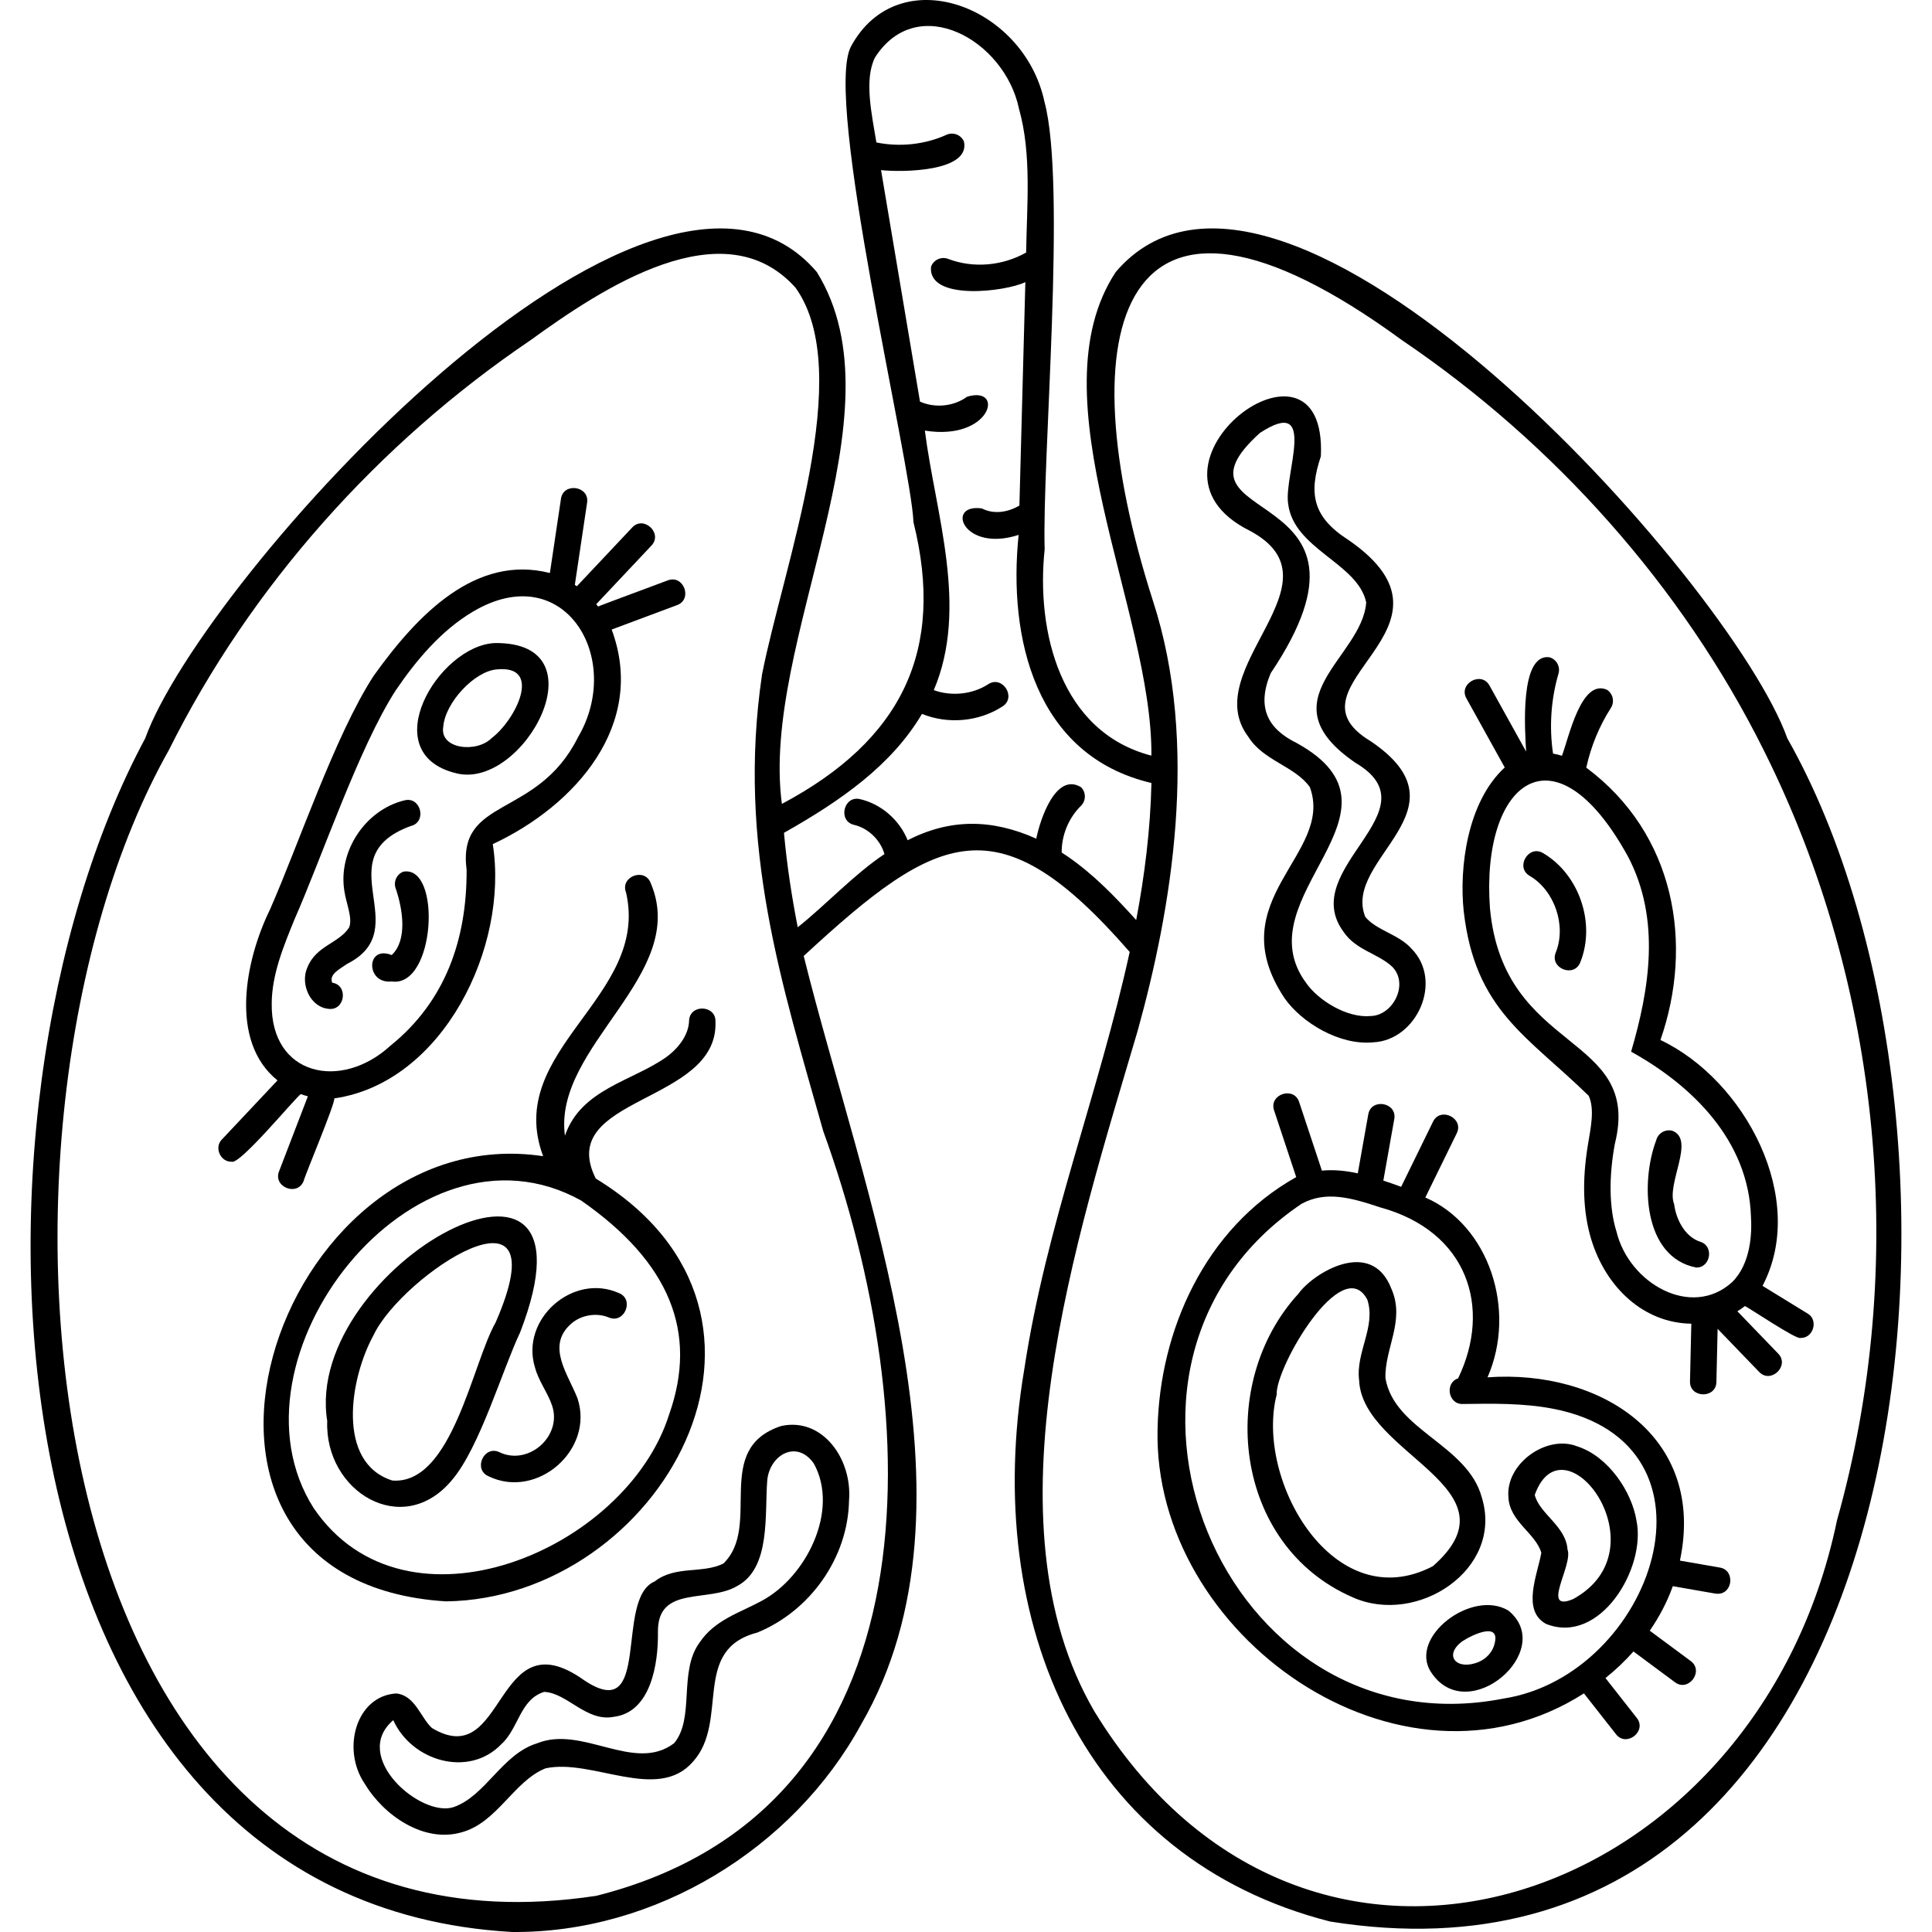 <svg id="Capa_1" enable-background="new 0 0 512 512" height="512" viewBox="0 0 512 512" width="512" xmlns="http://www.w3.org/2000/svg"><g><g><path d="m473.656 195.653c-14.846-41.656-134.275-174.755-177.972-123.571-21.828 33.116 9.784 89.788 9.449 128.169-24.125-6.24-30.605-32.902-28.285-54.705-.742-23.302 5.87-96.792-.061-118.598-5.468-25.556-38.647-37.819-51.239-14.693-7.434 13.686 15.893 110.175 16.535 126.144 8.435 33.935-3.032 57.712-34.875 74.644-5.748-43.033 32.642-103.244 9.252-140.961-43.644-51.116-162.948 81.636-177.973 123.571-53.806 100.216-44.65 308.326 97.204 316.343 37.83.353 74.499-21.957 92.537-55.051 33.981-58.63.314-140.82-15.236-203.601 35.628-32.917 51.578-41.083 86.389-1.066-8.232 37.602-22.195 72.452-27.959 110.734-11.363 67.566 15.98 129.638 81.074 146.213 158.781 25.39 180.464-208.872 121.16-313.572zm-255.489 104.102c27.206 75.123 31.677 179.508-60.139 202.657-152.282 23.122-169.599-203.955-113.281-303.62 21.577-43.331 55.529-81.344 95.776-108.586 18.987-13.763 51.294-35.271 70.326-13.934 16.036 22.52-3.166 73.417-8.889 102.397-6.759 45.574 5.369 82.509 16.207 121.086zm64.707-72.823c-.503-.346-1.011-.677-1.519-1.004-.049-4.557 1.844-9.166 5.094-12.359 1.38-1.355 1.4-3.571.045-4.95-6.73-4.062-10.857 8.602-11.874 13.637-11.782-5.283-22.873-5.342-34.079.42-2.152-5.331-6.948-9.566-12.565-10.885-4.407-1.105-6.037 5.841-1.601 6.815 3.739.878 6.971 4.033 8.01 7.734-8.145 5.459-15.359 13.324-22.978 19.395-1.57-8.025-2.868-16.428-3.649-25.026 15.098-8.522 28.518-17.895 36.575-31.519 6.883 2.803 15.066 2.085 21.319-1.964 3.844-2.412-.028-8.4-3.805-5.876-4.148 2.685-9.727 3.237-14.388 1.542 9.335-21.916.412-46.904-2.362-68.78 17.574 2.822 21.31-11.997 11.201-8.981-3.532 2.583-8.501 3.082-12.493 1.301l-10.32-61.349c5.272.59 23.8.526 21.965-7.614-.8-1.762-2.875-2.542-4.634-1.743-5.724 2.595-12.393 3.294-18.565 2.023-1.213-7.426-3.315-16.637-.369-22.518 11.257-17.57 34.39-4.679 38.167 13.627 3.396 12.077 2.066 25.559 1.886 38.071-6.253 3.515-13.951 4.24-20.681 1.675-1.811-.684-3.828.231-4.511 2.038-.978 9.189 19.621 6.707 24.984 4.127l-1.576 59.203c-2.979 1.775-6.748 2.422-9.94.77-9.796-1.377-4.982 11.782 9.733 7.011-2.823 27.217 4.358 58.516 35.194 65.745-.264 12.496-1.857 24.774-4.036 36.318-5.483-6.07-11.271-12.099-18.228-16.884zm203.961 175.928c-21.324 102.718-140.397 142.889-196.783 50.721-29.476-50.417-4.748-125.487 11.429-180.368 8.918-32.068 16.506-75.853 4.052-114.02-23.107-72.144-9.305-124.16 66.088-68.986 40.244 27.24 74.198 65.256 95.775 108.58 31.275 62.455 38.361 136.837 19.439 204.073z"/><path d="m79.708 289.954c.618.222 1.246.414 1.885.575l-7.633 19.868c-1.679 4.202 4.939 6.791 6.535 2.511.244-1.275 8.374-20.518 8.095-21.822 28.81-4.17 46.306-40.109 42.001-67.385 22.04-10.297 40.828-31.79 31.506-56.863l17.296-6.462c4.277-1.528 1.783-8.208-2.449-6.558-.331.164-18.134 6.709-18.44 6.92-.162-.208-.322-.419-.49-.622l14.592-15.495c3.163-3.261-2.035-8.151-5.096-4.799l-14.639 15.545c-.176-.124-.357-.241-.536-.361l3.244-21.741c.735-4.479-6.317-5.536-6.924-1.033 0 0-2.929 19.625-2.929 19.625-19.586-4.989-35.021 10.888-46.75 27.314v.001c-10.221 15.818-19.823 44.584-27.448 61.912-6.401 13.055-11.001 34.72 2.007 45.238l-14.722 15.642c-2.128 2.11-.4 6.001 2.548 5.899 2.088 1.024 16.828-16.868 18.347-17.909zm-7.7-24.061c.047-7.585 3.074-14.994 6.002-22.159 7.372-16.747 17.056-45.514 26.815-60.713 5.459-8.028 12.05-15.914 20.502-20.924 24.251-14.402 40.146 12.484 27.813 33.342-10.796 21.662-32.042 15.576-29.483 35.082.082 18.305-5.548 34.81-20.205 46.613-13.054 11.977-31.74 7.987-31.444-11.241z"/><path d="m118.209 424.379c56.526-.724 99.576-75.523 39.672-112.053-10.92-21.852 32.529-19.704 31.724-41.53.208-4.521-6.89-4.792-6.995-.234-.11 3.29-2.257 6.744-5.89 9.476-9.048 6.489-22.755 8.528-27.006 20.935-3.216-23.836 33.094-42.603 22.737-66.933-1.561-4.248-8.216-1.733-6.537 2.498 6.386 27.772-32.541 41.601-21.974 69.862-71.199-10.668-111.163 112.658-25.731 117.979zm-35.08-24.713c-25.117-39.429 26.49-106.247 70.916-81.489 23.395 16.312 31.008 34.855 23.277 56.688-11.401 36.116-69.854 60.622-94.193 24.801z"/><path d="m120.874 204.92c17.889 4.576 39.245-34.962 10.218-34.498-14.877.675-31.955 29.203-10.218 34.498zm-3.402-12.327c.47-6.356 8.28-14.732 14.165-15.191 12.365-1.26 4.934 13.476-1.294 18.154-3.998 4.096-13.926 2.984-12.871-2.963z"/><path d="m87.063 267.352c4.37.582 5.344-6.283.971-6.93-.864-2.243 1.891-3.534 3.956-4.987 18.49-9.319-5.814-28.174 16.825-36.524 4.419-.993 2.749-7.953-1.655-6.802-10.366 2.52-17.643 13.54-15.89 24.062.408 2.996 2.289 7.263 1.232 9.647-2.754 4.235-8.788 4.77-11.083 10.653-1.868 4.281.737 10.43 5.644 10.881z"/><path d="m106.866 231.006c-1.797.712-2.677 2.746-1.965 4.543 1.76 5.177 3.198 13.508-1.093 17.552-6.882-2.751-6.926 7.742-.013 6.996 11.626 1.717 13.287-30.953 3.071-29.091z"/><path d="m119.777 392.227c7.352-8.62 13.29-29.049 18.067-39.147 23.972-62.052-57.732-17.491-51.125 23.501-.729 18.696 19.988 31.374 33.058 15.646zm-15.813.125c-14.951-4.735-11.235-27.146-4.963-38.527 7.468-15.857 50.083-44.058 32.363-3.394-6.188 10.791-11.538 43.154-27.4 41.921z"/><path d="m141.759 362.335c.987 3.755 3.464 6.796 4.585 10.265 2.631 8.065-6.34 15.926-13.992 12.246-4.1-1.943-7.058 4.573-2.886 6.378 12.865 6.26 28.089-7.044 23.581-20.641-2.512-6.462-8.403-13.884-1.676-19.786 2.622-2.319 6.713-3.003 9.946-1.663 4.159 1.814 6.909-4.8 2.679-6.467-12.176-5.417-26.131 6.92-22.237 19.668z"/><path d="m206.993 377.913c-18.326 6.056-4.964 26.403-15.272 36.42-5.362 2.778-12.771.479-18.206 4.759-10.808 4.525-.548 38.365-18.728 26.176-23.919-17.046-20.487 24.612-40.334 12.665-2.99-2.779-4.464-8.65-9.442-9.146-10.596.606-14.585 14.701-8.375 23.883 5.051 8.458 15.599 15.694 25.47 12.972 9.627-2.464 13.998-13.633 22.467-17.013 12.439-2.696 29.66 9.091 39.085-1.773 9.711-10.809-.533-29.656 17.004-34.195 14.012-5.715 24.053-19.783 24.339-34.992.904-11.046-7.074-22.184-18.008-19.756zm8.679 9.938c6.833 12.352-1.962 30.133-13.927 36.454-5.68 3.094-12.272 4.941-16.314 10.934-5.715 7.723-1.207 20.051-6.786 26.732-10.558 7.999-24.33-4.904-36.37.046-9.23 2.848-13.601 13.983-22.105 16.898-8.643 2.814-27.318-13.355-15.952-23.053 4.882 10.839 19.931 15.338 28.596 6.412 4.665-4.206 4.929-11.86 11.372-13.906 6.118.236 11.196 8.024 18.457 6.609 9.848-1.188 11.849-14.094 11.715-22.514-.125-12.486 13.391-7.57 21.058-12.186 8.909-4.799 7.182-18.997 7.92-28.054.699-6.739 7.849-10.784 12.336-4.372z"/><path d="m331.151 140.621c25.659 13.64-14.05 36.528-.303 54.684 3.96 6.324 12.409 7.767 16.289 13.319 6.512 17.889-24.17 29.722-6.7 55.931 4.517 6.425 14.505 12.546 23.5 11.671 11.532-.541 18.622-16.229 10.124-24.818-3.396-3.848-9.389-4.856-12.266-8.464-6.091-15.433 28.293-28.463 1.382-46.557-24.5-14.777 28.23-29.75-5.811-53.284-9.591-6.115-10.588-12.395-7.323-22.179 1.779-38.337-53.061 2.647-18.892 19.697zm2.716-25.875c15.555-10.175 6.354 11.137 7.494 18.666 1.397 12.135 18.475 15.77 20.696 26.224-1.011 14.693-27.135 25.857-2.87 42.502 21.539 12.651-15.565 27.971-3.125 44.819 3.262 4.854 9.177 5.728 12.923 9.27 4.465 4.596.162 12.898-5.732 13.032-6.141.597-13.786-4.025-17.084-8.726v.001c-17.02-22.92 30.311-45.523-2.535-63.626-7.753-3.804-10.658-9.504-6.894-18.487 34.409-51.239-30.463-38.655-2.873-63.675z"/><path d="m478.999 348.081-11.914-7.314c12.103-23.02-4.653-54.551-27.053-65.154 8.859-25.434 3.93-54.637-19.656-72.176 1.214-5.586 3.444-11.023 6.521-15.82 1.043-1.627.57-3.792-1.057-4.836-6.875-2.978-10.098 12.81-11.91 17.503-.779-.243-1.566-.437-2.359-.574-1.043-7.045-.555-14.353 1.444-21.183.543-1.855-.521-3.799-2.376-4.342-8.017-1.095-6.503 19.666-6.198 24.993l-9.682-17.454c-2.145-4.004-8.382-.543-6.121 3.396l10.131 18.264c-10.041 9.247-12.074 26.8-10.878 38.025 2.991 26.418 16.887 33.091 33.133 48.991 1.633 3.526.524 8.544-.217 13.016-1.579 9.631-1.29 17.815.884 25.019 3.858 12.663 13.793 22.174 26.526 22.358l-.35 15.235c-.171 4.538 6.958 4.705 6.998.161l.322-14.031 10.985 11.392c3.108 3.316 8.238-1.638 5.039-4.859l-10.785-11.185c.69-.425 1.358-.882 1.991-1.387 1.091.451 13.762 9.037 14.747 8.448 3.388.127 4.849-4.78 1.835-6.486zm-50.607-21.67c-1.995-6.346-2.036-14.683-.439-23.279 7.348-29.475-29.52-23.625-33.101-62.458v.001c-2.418-33.221 17.013-49.299 36.597-13.659 8.743 16.697 5.628 35.218.816 51.693 16.215 8.971 31.096 23.56 31.757 43.637.28 4.396.002 12.508-4.988 17.432-10.798 9.822-27.318.324-30.642-13.367z"/><path d="m392.707 396.878c-3.766-14.053-23.211-17.8-25.549-31.655-.245-7.822 5.271-15.251 1.605-23.613-5.292-13.865-20.813-4.177-24.655 1.222-21.767 23.708-17.38 66.619 14.327 80.455 17.148 7.698 40.095-7.412 34.272-26.409zm-12.982 18.179c-26.292 13.746-47.209-22.867-41.389-45.479-.376-7.193 17.415-37.758 24.017-25.156 2.358 7.158-3.125 13.943-2.169 21.397.869 19.708 43.07 28.585 19.541 49.238z"/><path d="m455.732 415.413-10.534-1.836c6.984-32.952-21.152-50.708-50.988-48.572 7.805-17.821.409-40.315-16.484-47.654l8.305-16.971c2.056-4.051-4.354-7.184-6.287-3.076l-8.426 17.219c-1.61-.614-3.117-1.126-4.719-1.652l2.891-16.271c.859-4.461-6.164-5.708-6.893-1.225l-2.767 15.574c-3.007-.661-6.216-1.036-9.514-.723l-6.017-18.137c-1.37-4.333-8.136-2.083-6.645 2.204l5.855 17.649c-24.331 13.631-36.215 40.876-36.74 66.706-1.382 54.739 64.305 101.236 112.988 70.115l8.47 10.792c2.764 3.617 8.358-.795 5.506-4.321l-8.266-10.535c2.68-2.146 5.164-4.5 7.415-7.041l10.97 8.132c3.594 2.758 7.863-2.97 4.168-5.624l-10.816-8.017c2.516-3.641 4.63-7.646 6.103-11.794l11.223 1.956c.204.036.406.053.605.053 4.134.105 4.737-6.331.597-6.951zm-57.333 34.734c-74.316 14.539-116.842-88.498-53.446-131.143 6.361-3.427 12.889-1.686 20.76.948 23.256 6.334 29.728 26.626 20.701 45.33-3.572 1.18-2.647 6.899 1.197 6.79 7.959-.118 16.187-.249 23.968 1.262 47.783 9.257 26.412 70.687-13.18 76.813z"/><path d="m418.025 383.314c-8.22-3.268-19.113 4.674-18.271 13.497.281 6.415 7.269 9.567 8.712 14.703-1.026 5.799-5.273 15.233 1.22 18.823 14.257 5.751 26.645-14.689 23.993-27.392-1.226-7.568-7.417-16.98-15.654-19.631zm-1.142 40.464c-8.741 3.652.076-8.996-1.473-13.135-.428-6.216-7.443-9.457-8.686-14.473 7.603-21.293 34.468 14.322 10.159 27.608z"/><path d="m399.754 426.829c-9.653-5.852-26.614 7.068-20.49 16.347 9.66 14.705 33.372-5.798 20.49-16.347zm-3.699 8.848c-.44 2.001-2.132 3.91-4.169 4.746h.001c-5.759 2.419-9.513-1.609-4.377-5.454 2.774-1.819 10.215-5.309 8.545.708z"/><path d="m449.492 335.908c3.833.119 4.832-5.728 1.081-6.83-4.074-1.324-6.403-5.954-6.905-9.955-2.166-5.393 5.707-17.119-.487-19.459-1.867-.486-3.782.641-4.265 2.514-4.175 11.041-3.532 30.959 10.576 33.73z"/><path d="m408.962 226.098c-3.874-2.354-7.505 3.773-3.556 6.03 6.59 3.887 9.749 13.169 6.899 20.269-1.747 4.178 4.84 6.86 6.496 2.607 4.135-10.3-.279-23.267-9.839-28.906z"/></g></g></svg>